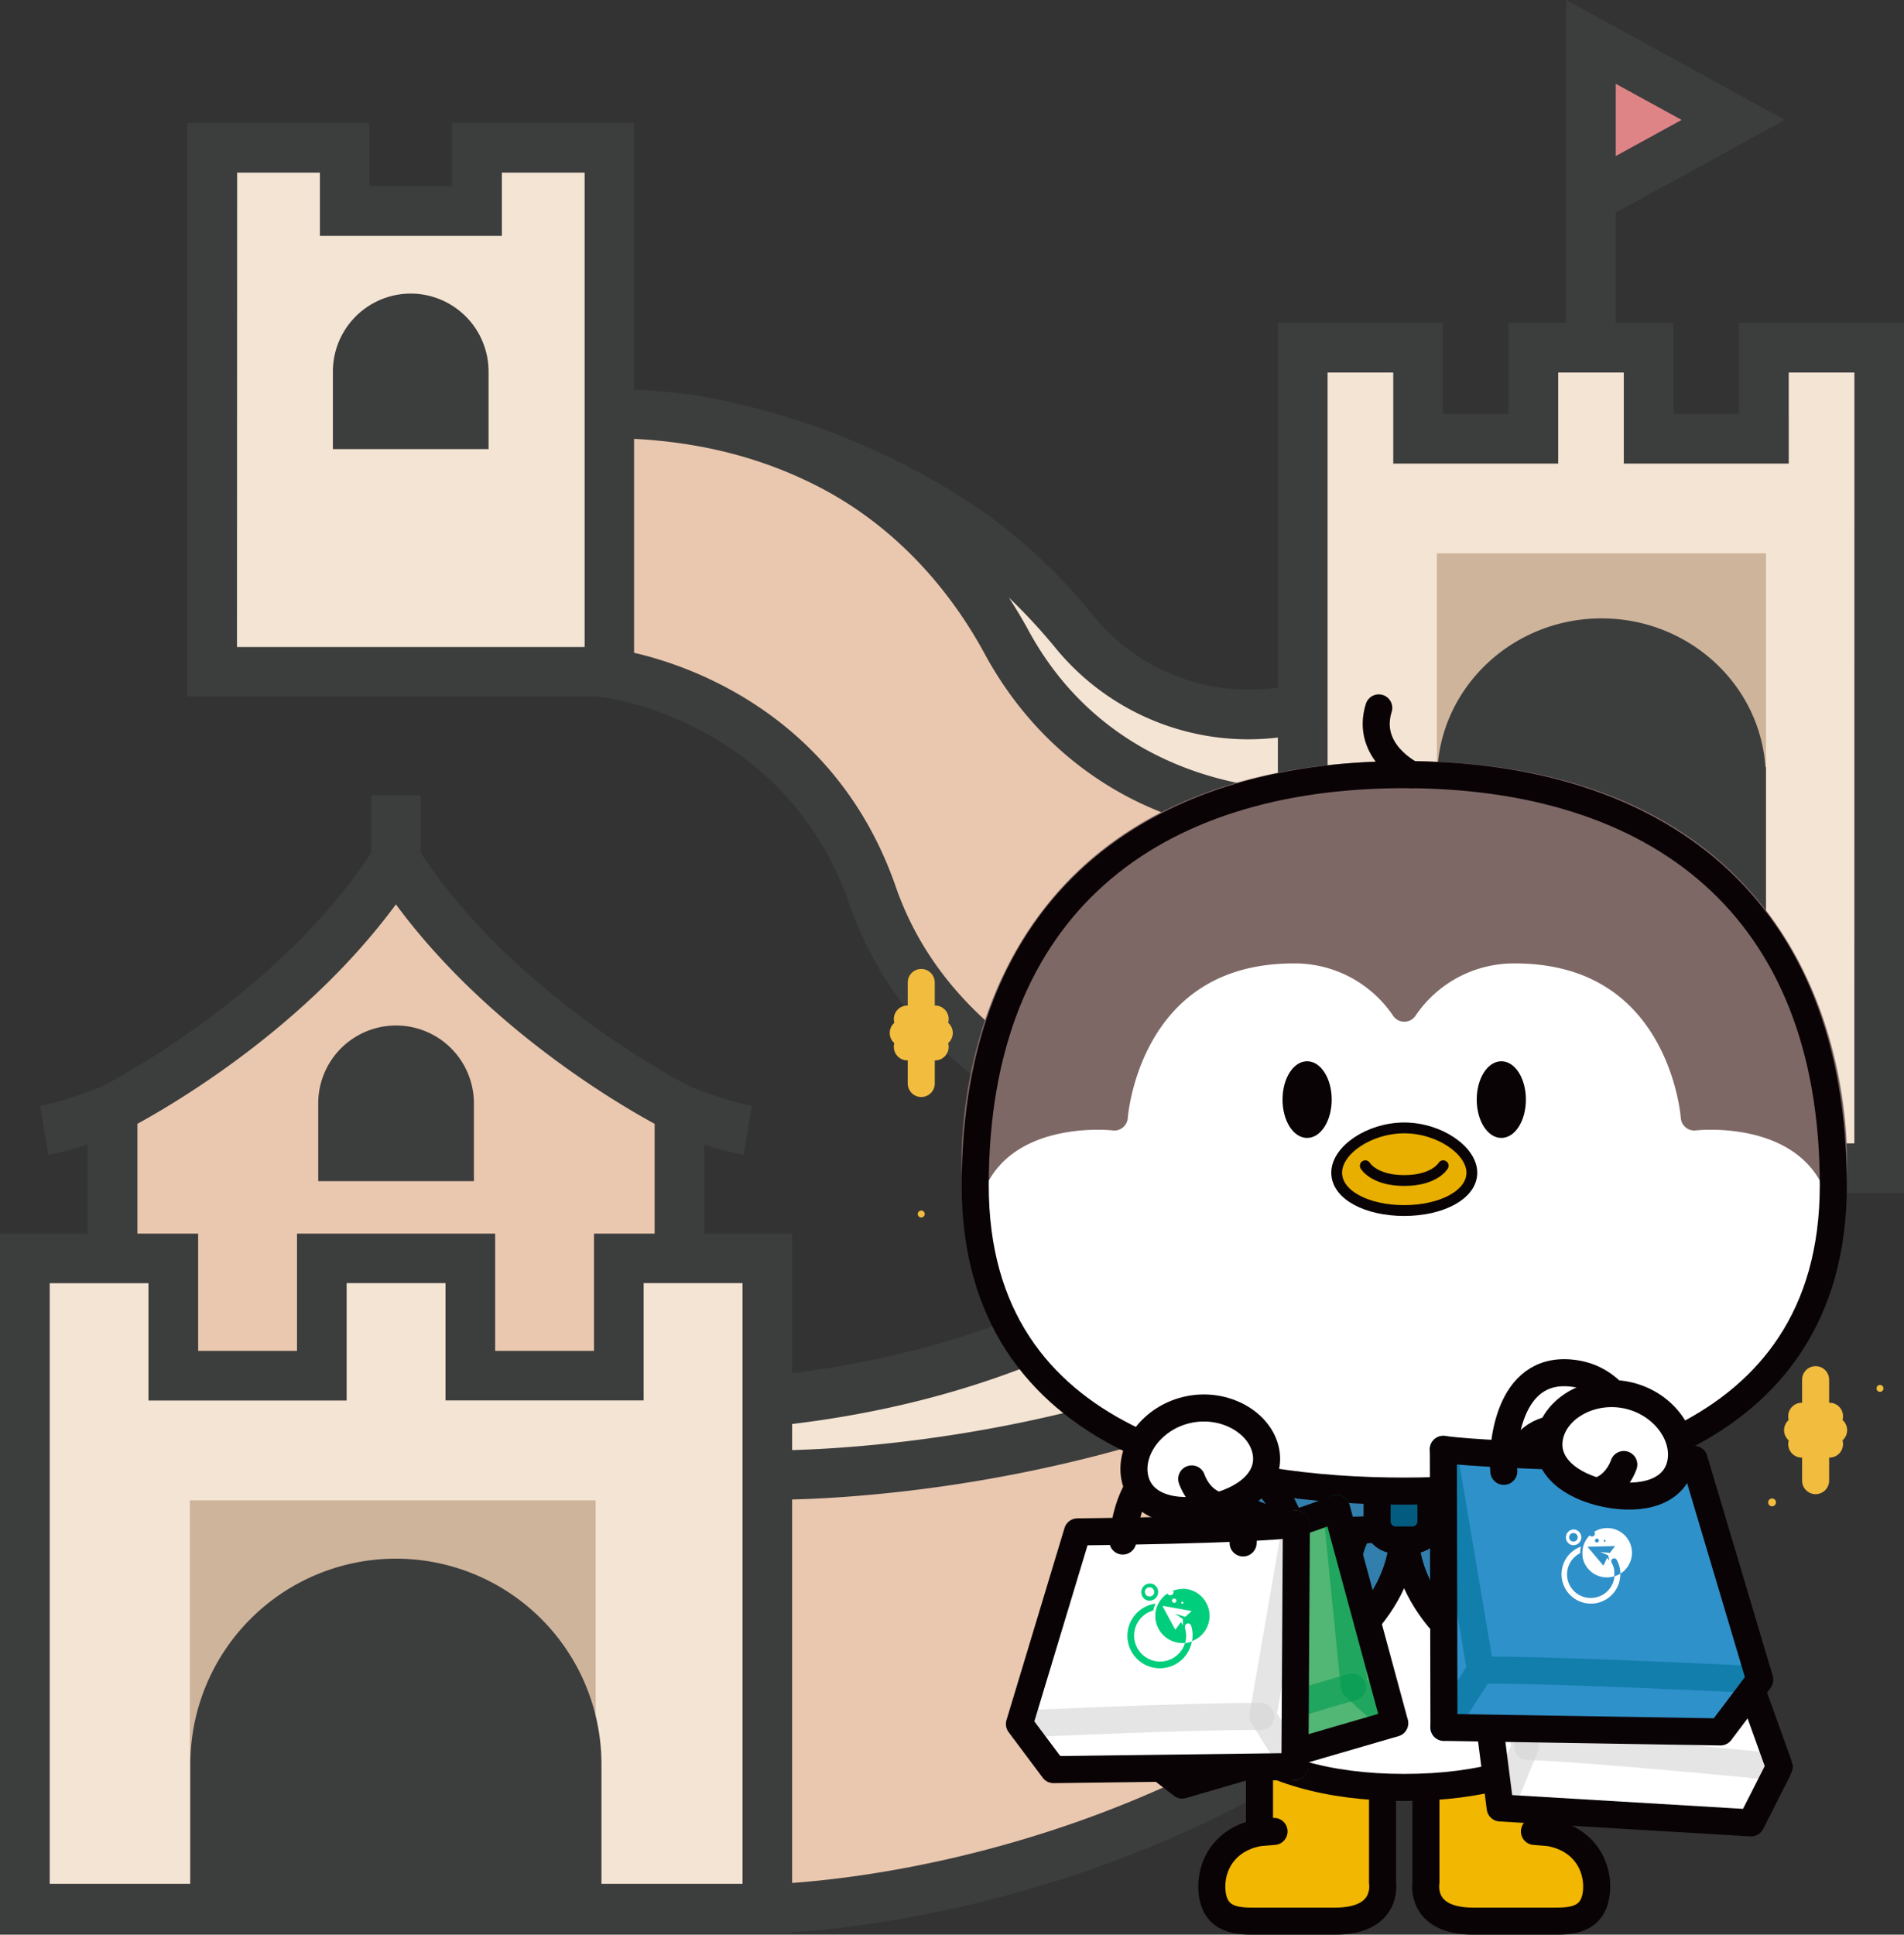 <svg id="레이어_1" data-name="레이어 1" xmlns="http://www.w3.org/2000/svg" viewBox="0 0 351.99 357.56"><rect x="0" y="0" width="351.99" height="357.56" fill="#333333" stroke="none"/><defs><style>.cls-1{fill:#eac8af;}.cls-2{fill:#f4e4d3;}.cls-3{fill:#ceb49b;}.cls-4,.cls-8{fill:#fff;}.cls-5{fill:#df8486;}.cls-6{fill:#3c3d3d;}.cls-7{fill:#f2b700;}.cls-10,.cls-11,.cls-12,.cls-15,.cls-7,.cls-8,.cls-9{stroke:#0a0305;}.cls-10,.cls-11,.cls-12,.cls-14,.cls-15,.cls-17,.cls-19,.cls-22,.cls-23,.cls-7,.cls-8,.cls-9{stroke-linecap:round;stroke-linejoin:round;}.cls-10,.cls-14,.cls-15,.cls-17,.cls-19,.cls-22,.cls-23,.cls-7,.cls-8,.cls-9{stroke-width:5px;}.cls-9{fill:#327eac;}.cls-10{fill:#035b7f;}.cls-11{fill:#e8ae00;}.cls-11,.cls-12{stroke-width:2px;}.cls-12,.cls-15,.cls-17,.cls-19,.cls-22,.cls-23{fill:none;}.cls-13{fill:#0a0305;}.cls-14{fill:#7e6866;stroke:#7e6866;}.cls-16{fill:#52b675;}.cls-17{stroke:#009c50;}.cls-17,.cls-19{opacity:0.6;}.cls-18{opacity:0.4;}.cls-19{stroke:#d4d4d4;}.cls-20{fill:#00ce7c;}.cls-21{fill:#2f91ca;}.cls-22{stroke:#127eac;}.cls-23{stroke:#f2bc3e;}.cls-24{fill:#f2bc3e;}</style></defs><path class="cls-1" d="M93,178c-18.56,29.07-52.41,45.89-52.41,45.89v59.62H145.45V223.93S111.59,207.11,93,178Z" transform="translate(-19.81 -19)"/><path class="cls-2" d="M260.64,149.85S236,157,218.18,135.47a95.89,95.89,0,0,0-21.1-19.4c-10.84-7.09-26.48-15.18-45.32-18.73v15.41l93.34,71.62,15.54,3.22Z" transform="translate(-19.81 -19)"/><path class="cls-1" d="M132.44,143.46s36,4.46,48.68,41.06c13.57,39.09,60.09,50.39,79.52,50.39V169.5s-36.49,1.83-54.75-31.83c-7.19-13.26-17.79-24.87-31.73-32.3-10.6-5.65-24.37-10-41.72-10Z" transform="translate(-19.81 -19)"/><polygon class="cls-2" points="114.4 232.56 114.4 254.23 86.95 254.23 86.95 232.56 59.49 232.56 59.49 254.23 32.04 254.23 32.04 232.56 4.59 232.56 4.59 352.75 141.85 352.75 141.85 232.56 114.4 232.56"/><polygon class="cls-2" points="326.08 64.26 326.08 81.09 304.77 81.09 304.77 64.26 283.46 64.26 283.46 81.09 262.14 81.09 262.14 64.26 240.83 64.26 240.83 215.91 347.4 215.91 347.4 64.26 326.08 64.26"/><polygon class="cls-2" points="88.16 27.31 88.16 39 63.69 39 63.69 27.31 39.22 27.31 39.22 124.17 112.63 124.17 112.63 27.31 88.16 27.31"/><rect class="cls-3" x="265.63" y="102.26" width="60.85" height="113.65"/><path class="cls-1" d="M161.67,371.75s137.25,0,180-139V178s-50.95,89.9-180,101.91Z" transform="translate(-19.81 -19)"/><path class="cls-2" d="M340.08,183.47H289.92S267.45,267.4,161.67,278v13.55S299.39,295.5,341.13,185A1.13,1.13,0,0,0,340.08,183.47Z" transform="translate(-19.81 -19)"/><path class="cls-4" d="M93,166v0Z" transform="translate(-19.81 -19)"/><path class="cls-4" d="M145.45,223.93a70,70,0,0,0,12.63,4Z" transform="translate(-19.81 -19)"/><polygon class="cls-5" points="294.11 7.75 294.11 22.16 294.11 36.59 320.43 22.16 294.11 7.75"/><rect class="cls-3" x="35.1" y="277.29" width="75.02" height="75.45"/><path class="cls-6" d="M371.8,223.46V78.67H341.31V95.5H329.17V78.67H318.51V58.3l31.28-17.14L309.34,19V78.67H298.68V95.5H286.54V78.67H256.05v67.4a37.13,37.13,0,0,1-34.33-13.52,99.8,99.8,0,0,0-22.13-20.32,134.05,134.05,0,0,0-43.84-18.7l-1-.22c-.72-.15-1.4-.34-2.13-.48l-1.89-.35-1.12-.21-2.42-.46v.11A98.85,98.85,0,0,0,137,91V41.72H103.39v11.7H88.09V41.72H54.45v106h75.34l2.09.26c.33,0,33.27,4.5,44.91,38,12.31,35.48,48.82,48.61,71.15,52.28-18.07,15.74-44.26,29.82-81.69,34.54V247H150V230.53a51.59,51.59,0,0,0,7.3,1.9l1.5-9.05a64.53,64.53,0,0,1-11.46-3.61c-1.39-.71-32.25-16.6-49.75-43.15V166H88.45v10.61C71,203.13,40,219.08,38.69,219.77a64.17,64.17,0,0,1-11.46,3.61l1.51,9.05A50.19,50.19,0,0,0,36,230.52V247H19.81V376.33H166.25v-.2c24.1-1.57,137.5-15.49,178-136.63H371.8v-16M318.51,47.84V34.49l12.18,6.67ZM214.65,138.4a46.07,46.07,0,0,0,41.4,16.91v9.45c-9.62-.75-33-5.11-46.12-29.27-1.13-2.09-2.35-4.09-3.61-6.05A107.06,107.06,0,0,1,214.65,138.4Zm-151-87.5h15.3V62.59h33.64V50.9h15.3v87.68H63.62ZM185.45,183c-11-31.82-38.11-41-48.42-43.35V100.11a93,93,0,0,1,10.15,1.06,83,83,0,0,1,9.17,2A77.61,77.61,0,0,1,172,109.41c12.28,6.55,22.61,17.08,29.86,30.45A67,67,0,0,0,210,151.69a62.67,62.67,0,0,0,20.36,15.62A70.62,70.62,0,0,0,256.05,174v56.14C235.24,228.5,197,216.14,185.45,183Zm74.12,56.48,0,0q3-2.91,5.64-5.84c1-1.11,2-2.21,2.92-3.32a139,139,0,0,0,25.09-42.26H335a144.8,144.8,0,0,1-8.82,17.62,139.62,139.62,0,0,1-18.35,24.64c-3,3.25-6.2,6.29-9.43,9.18C250.9,281.89,184,286.52,166.25,287v-4.82c31.11-3.75,55-13.89,73.29-26.27A144.79,144.79,0,0,0,259.57,239.5ZM45.21,226.7C53,222.44,76.66,208.34,93,186.14c16.37,22.2,40,36.3,47.83,40.56V247H129.62v21.67H111.35V247H74.72v21.67H56.44V247H45.21ZM157.08,367.16H131V345.07a38,38,0,0,0-76,0v22.09H29v-111H47.26v21.68H83.89V256.14h18.28v21.68H138.8V256.14h18.28v111Zm9.17-.21V296.13c19.47-.48,95.29-5.76,145.43-56.63,2.87-2.92,5.67-6,8.36-9.18A148.56,148.56,0,0,0,337.11,205V232c-.8,2.55-1.67,5-2.53,7.46C295.31,351.8,189.6,365.34,166.25,367ZM362.62,230.32H346.28V160.65l-.1.17c-1-15.35-14.21-27.53-30.29-27.53-16.76,0-30.39,13.22-30.39,29.48v19.5c-.41,1.52-5.33,18.69-20.26,37.82V87.85h12.14v16.83h30.49V87.85H320v16.83h30.49V87.85h12.14Z" transform="translate(-19.81 -19)"/><path class="cls-6" d="M95.74,73.26A14.41,14.41,0,0,0,81.35,87.65V102h28.78V87.65A14.41,14.41,0,0,0,95.74,73.26Z" transform="translate(-19.81 -19)"/><path class="cls-6" d="M107.42,222.92a14.39,14.39,0,0,0-28.78,0V237.3h28.78Z" transform="translate(-19.81 -19)"/><path class="cls-7" d="M252.65,334.21V357.7l2.69-.22c-8.46,0-12,5.93-11.45,11.25s4.92,5.33,7.83,5.33h14.94c9.95,0,8.74-7.09,8.74-7.09V334.21" transform="translate(-19.81 -19)"/><path class="cls-7" d="M306.17,334.21V357.7l-2.69-.22c8.47,0,12,5.93,11.45,11.25s-4.92,5.33-7.82,5.33H292.16c-10,0-8.74-7.09-8.74-7.09V334.21" transform="translate(-19.81 -19)"/><path class="cls-8" d="M316.35,291.67s6.35,9.07,6.35,26.53-14.43,31.15-43.29,31.15-43.29-13.68-43.29-31.15,6.36-26.53,6.36-26.53" transform="translate(-19.81 -19)"/><path class="cls-9" d="M278.23,295.86s4.4,10.44-5.27,22.22c0,0-4.69-5-3.68-11.79S278.23,295.86,278.23,295.86Z" transform="translate(-19.81 -19)"/><path class="cls-9" d="M280.52,295.86s-4.38,10.44,5.28,22.22c0,0,4.69-5,3.68-11.79S280.52,295.86,280.52,295.86Z" transform="translate(-19.81 -19)"/><path class="cls-9" d="M317.58,290.06s-6.53,15.31-38.17,11c-31.64,4.32-38.17-11-38.17-11" transform="translate(-19.81 -19)"/><path class="cls-10" d="M258,273.41h3.12a3.42,3.42,0,0,1,3.42,3.42v4.36a3.43,3.43,0,0,1-3.43,3.43H258a3.42,3.42,0,0,1-3.42-3.42v-4.37A3.42,3.42,0,0,1,258,273.41Z"/><path class="cls-4" d="M279.41,294.58c31.66,0,79.33-7.89,79.32-56.51,0-51.81-32.63-75.9-79.32-75.9s-79.3,24.09-79.31,75.9C200.08,286.69,247.75,294.58,279.41,294.58Z" transform="translate(-19.81 -19)"/><path class="cls-11" d="M279.41,242.73c6.87,0,12.5-2.9,12.5-7s-6-8.27-12.5-8.27-12.49,4.13-12.49,8.27S272.54,242.73,279.41,242.73Z" transform="translate(-19.81 -19)"/><path class="cls-12" d="M286.61,234.45s-1.57,2.73-7.2,2.73-7.2-2.73-7.2-2.73" transform="translate(-19.81 -19)"/><path class="cls-13" d="M266,222.22c0,3.92-2,7.09-4.55,7.09s-4.54-3.17-4.54-7.09,2-7.08,4.54-7.08S266,218.31,266,222.22Z" transform="translate(-19.81 -19)"/><path class="cls-13" d="M292.81,222.22c0,3.92,2,7.09,4.55,7.09s4.54-3.17,4.54-7.09-2-7.08-4.54-7.08S292.81,218.31,292.81,222.22Z" transform="translate(-19.81 -19)"/><path class="cls-14" d="M358.72,236.52c-7-13.32-25.69-11.08-25.69-11.08s-2.11-30.77-33-30.88a24.44,24.44,0,0,0-20.61,10.77,24.42,24.42,0,0,0-20.61-10.77c-30.89.11-33,30.88-33,30.88s-18.71-2.24-25.68,11.08c0,0-5.51-74.35,79.3-74.35S358.72,236.52,358.72,236.52Z" transform="translate(-19.81 -19)"/><path class="cls-15" d="M279.41,294.58c31.66,0,79.33-7.89,79.32-56.51,0-51.81-32.63-75.9-79.32-75.9s-79.3,24.09-79.31,75.9C200.08,286.69,247.75,294.58,279.41,294.58Z" transform="translate(-19.81 -19)"/><path class="cls-15" d="M280.78,162.17s-8.64-4.18-6.08-12.34" transform="translate(-19.81 -19)"/><path class="cls-16" d="M231.49,309s28.42-8.18,35.4-11.23l10.76,39.7-39.29,11.44-7.64-5.9Z" transform="translate(-19.81 -19)"/><polyline class="cls-17" points="257.84 318.45 250.36 311.67 247.07 278.75"/><path class="cls-17" d="M230.72,343s28.46-9.33,39.11-12.19" transform="translate(-19.81 -19)"/><path class="cls-15" d="M231.49,309s28.42-8.18,35.4-11.23l10.76,39.7-39.29,11.44-7.64-5.9Z" transform="translate(-19.81 -19)"/><path class="cls-15" d="M239.34,308.4s-3.07-12.7,6.07-16.45,13.16,8.11,13.68,11.31" transform="translate(-19.81 -19)"/><g class="cls-18"><path class="cls-4" d="M245.83,317a1.61,1.61,0,0,0,.58,0,1.57,1.57,0,0,0,.5-.25,1.49,1.49,0,0,0,.56-1,1.4,1.4,0,0,0-.29-1.08,1.46,1.46,0,0,0-2.61.7A1.47,1.47,0,0,0,245.83,317Zm-.6-1.56a.8.8,0,0,1,.58-.67,1.08,1.08,0,0,1,.31,0,.8.8,0,0,1,.69.89.81.81,0,0,1-.89.69.81.81,0,0,1-.53-.3A.79.79,0,0,1,245.23,315.42Z" transform="translate(-19.81 -19)"/><path class="cls-4" d="M250.9,326.4a4.41,4.41,0,0,1-3.43-8,4.68,4.68,0,0,1,.07-1.23,5.47,5.47,0,1,0,7.63,4.52,4.08,4.08,0,0,1-1,.57A4.4,4.4,0,0,1,250.9,326.4Z" transform="translate(-19.81 -19)"/><path class="cls-4" d="M251.25,313.54a4.74,4.74,0,0,0-1.43.69.51.51,0,0,1,.15.32.55.55,0,0,1-.51.59A.57.57,0,0,1,249,315a4.43,4.43,0,0,0-.9,1.56,3,3,0,0,0-.12.45,4.63,4.63,0,0,0-.11,1.18,4.4,4.4,0,0,0,.11.8c0,.08,0,.15.05.23a4.6,4.6,0,0,0,5.64,3.2c.15-.05.29-.09.43-.15a4.24,4.24,0,0,0-.12-1.11l0-.14a4.29,4.29,0,0,0-.55-1.21h0l-.07-.13,0-.07a.54.54,0,0,1,.38-.66l.09,0a.56.56,0,0,1,.48.23l0,0a5.36,5.36,0,0,1,.63,1.32c0,.07,0,.14.07.22a5.37,5.37,0,0,1,.17,1,4.58,4.58,0,0,0-3.92-8.12Zm.44,2.25a.19.19,0,0,1,.17-.19.18.18,0,1,1,0,.36A.19.19,0,0,1,251.69,315.79Zm-1.62,0a.36.36,0,1,1,.72,0,.36.36,0,0,1-.72,0Zm3.63,1-.63,1-.07.11a.07.07,0,0,1-.07,0l-1.74-.07,1.51.53s0,0,.05.05l.21.67.09.33-.38-.42c0-.05-.1,0-.13,0l-.5,1.3a.07.07,0,0,1-.12,0l-2.56-2.65-.36-.38-.09-.09a.08.08,0,0,1,.05-.13h.09l2.32-.22,2.26-.21A.07.07,0,0,1,253.7,316.84Z" transform="translate(-19.81 -19)"/></g><path class="cls-4" d="M219,302.12s32.25-.31,40.47-1.47l-.27,44.84-44.62.57-6.31-8.43Z" transform="translate(-19.81 -19)"/><polyline class="cls-19" points="239.35 326.5 233.47 317.19 239.61 281.65"/><path class="cls-19" d="M208.23,337.63s32.62-1.51,44.65-1.4" transform="translate(-19.81 -19)"/><path class="cls-15" d="M219,302.12s32.25-.31,40.47-1.47l-.27,44.84-44.62.57-6.31-8.43Z" transform="translate(-19.81 -19)"/><path class="cls-15" d="M227.38,303.81s.47-14.25,11.17-15.52,11.46,12.35,11.07,15.87" transform="translate(-19.81 -19)"/><path class="cls-20" d="M231.69,314.7a1.5,1.5,0,0,0,.62.13,1.62,1.62,0,0,0,.61-.12,1.6,1.6,0,0,0,.88-2.08,1.63,1.63,0,0,0-.86-.87,1.6,1.6,0,0,0-1.25,2.94Zm-.17-1.81a.86.86,0,0,1,.8-.53.88.88,0,0,1,.33.07.87.87,0,0,1,.47,1.14A.89.89,0,0,1,232,314a.88.88,0,0,1-.47-.48A.84.84,0,0,1,231.52,312.89Z" transform="translate(-19.81 -19)"/><path class="cls-20" d="M234.27,326.08a4.8,4.8,0,0,1-1.26-9.43,5.07,5.07,0,0,1,.43-1.27,6,6,0,1,0,6.7,7,4.82,4.82,0,0,1-1.26.29A4.82,4.82,0,0,1,234.27,326.08Z" transform="translate(-19.81 -19)"/><path class="cls-20" d="M238.4,312.67a5.39,5.39,0,0,0-1.71.31.55.55,0,0,1,.06.38.6.6,0,0,1-1.12.15,5.07,5.07,0,0,0-1.39,1.38,4.92,4.92,0,0,0-.26.43,4.72,4.72,0,0,0-.46,1.22,4.93,4.93,0,0,0-.13.87v.25a5,5,0,0,0,5,5,4.36,4.36,0,0,0,.51,0,4.7,4.7,0,0,0,.19-1.2.76.76,0,0,0,0-.15,4.92,4.92,0,0,0-.22-1.44h0l0-.16s0-.05,0-.08a.58.58,0,0,1,.59-.58h.1a.59.59,0,0,1,.44.37.43.43,0,0,0,0,0,5.88,5.88,0,0,1,.28,1.57,2.26,2.26,0,0,1,0,.26,6.14,6.14,0,0,1-.1,1.06,5,5,0,0,0-1.74-9.68Zm-.2,2.5a.19.19,0,0,1,.23-.15.19.19,0,0,1,.15.23.2.2,0,0,1-.23.15A.2.2,0,0,1,238.2,315.17Zm-1.72-.42a.39.39,0,0,1,.46-.3.39.39,0,1,1-.16.76A.39.39,0,0,1,236.48,314.75Zm3.52,2.11-.95.85-.11.1a.07.07,0,0,1-.07,0l-1.82-.58,1.44,1a.09.09,0,0,1,0,.07l0,.77v.37l-.28-.56a.08.08,0,0,0-.14,0l-.9,1.22a.08.08,0,0,1-.14,0l-1.91-3.53-.28-.5-.06-.13a.08.08,0,0,1,.08-.12h.1l2.51.45,2.43.44A.08.08,0,0,1,240,316.86Z" transform="translate(-19.81 -19)"/><path class="cls-8" d="M253.82,287.17c1.07,5.28-3.77,9.19-10.46,10.56s-12.68-.35-13.76-5.63,3.36-11.24,10-12.6S252.74,281.89,253.82,287.17Z" transform="translate(-19.81 -19)"/><path class="cls-8" d="M240.12,292.33s1.13,3.6,4.41,4.77" transform="translate(-19.81 -19)"/><path class="cls-4" d="M331.31,297s-31.75-.48-41.38-.35l7.22,56.49,46.38,2.76,5.24-10.33Z" transform="translate(-19.81 -19)"/><polyline class="cls-19" points="277.34 334.16 282 322.71 270.12 277.67"/><path class="cls-19" d="M348.77,345.59s-34.08-3.39-46.54-3.82" transform="translate(-19.81 -19)"/><path class="cls-15" d="M331.31,297s-31.55.47-41.38-.35l7.22,56.49,46.38,2.76,5.24-10.33Z" transform="translate(-19.81 -19)"/><path class="cls-15" d="M322.37,299.07s-3.07-16.54-13.84-16.14S299,296.3,299.9,299.72" transform="translate(-19.81 -19)"/><path class="cls-21" d="M333,288.72s-37-.49-46.36-1.86l.11,51.39,51.12.84,7.27-9.64Z" transform="translate(-19.81 -19)"/><polyline class="cls-22" points="266.91 319.25 273.69 308.62 266.8 267.86"/><path class="cls-22" d="M345.11,329.45s-37.38-1.86-51.16-1.79" transform="translate(-19.81 -19)"/><path class="cls-15" d="M333,288.72s-37-.49-46.36-1.86l.11,51.39,51.12.84,7.27-9.64Z" transform="translate(-19.81 -19)"/><path class="cls-15" d="M323.32,290.62s-.49-16.32-12.74-17.82-13.18,14.09-12.76,18.13" transform="translate(-19.81 -19)"/><path class="cls-4" d="M310.4,304.55a1.42,1.42,0,0,0,.58,0,1.35,1.35,0,0,0,.51-.21,1.47,1.47,0,0,0,.63-.93,1.45,1.45,0,0,0-.22-1.09,1.47,1.47,0,0,0-.93-.63,1.46,1.46,0,0,0-.57,2.86Zm-.49-1.58a.78.78,0,0,1,.62-.62.81.81,0,0,1,.31,0,.79.79,0,0,1,.62.93.74.74,0,0,1-.34.5.79.79,0,0,1-1.21-.81Z" transform="translate(-19.81 -19)"/><path class="cls-4" d="M314.79,314.24a4.37,4.37,0,0,1-2.85-8.19,4.57,4.57,0,0,1,.14-1.21,5.43,5.43,0,1,0,7.27,5,5,5,0,0,1-1.07.49A4.39,4.39,0,0,1,314.79,314.24Z" transform="translate(-19.81 -19)"/><path class="cls-4" d="M316,301.51a4.57,4.57,0,0,0-1.46.59.53.53,0,0,1,.12.33.55.55,0,0,1-.55.55.59.59,0,0,1-.42-.21,4.63,4.63,0,0,0-1,1.48c-.06.15-.11.29-.16.44a4.6,4.6,0,0,0-.18,1.17,4.35,4.35,0,0,0,.05.8,1.85,1.85,0,0,0,0,.23,4.56,4.56,0,0,0,5.37,3.55,3.69,3.69,0,0,0,.45-.11,4.64,4.64,0,0,0,0-1.11l0-.14a4.38,4.38,0,0,0-.45-1.24h0l-.07-.14a.19.19,0,0,1,0-.07.52.52,0,0,1,.41-.62h.1a.51.51,0,0,1,.46.25l0,0a5.3,5.3,0,0,1,.54,1.35,1.55,1.55,0,0,1,.05.23,5.34,5.34,0,0,1,.11,1,4.56,4.56,0,0,0-3.34-8.33Zm.29,2.27a.18.18,0,0,1,.18-.18.18.18,0,0,1,.17.18.17.17,0,0,1-.18.17A.17.17,0,0,1,316.3,303.78Zm-1.62-.06a.37.37,0,0,1,.36-.36.36.36,0,0,1,.36.36.36.36,0,1,1-.72,0Zm3.54,1.24-.69.93-.08.11a.09.09,0,0,1-.07,0l-1.73-.18,1.47.62a.07.07,0,0,1,0,0l.16.69.08.33-.35-.45a.07.07,0,0,0-.13,0l-.59,1.27a.07.07,0,0,1-.12,0l-2.36-2.8-.33-.39-.09-.11a.07.07,0,0,1,.06-.12h.09l2.32-.06,2.26-.06A.07.07,0,0,1,318.22,305Z" transform="translate(-19.81 -19)"/><path class="cls-8" d="M306.3,284.51c-1.08,5.28,3.77,9.19,10.45,10.55s12.68-.34,13.76-5.62-3.36-11.24-10-12.6S307.37,279.22,306.3,284.51Z" transform="translate(-19.81 -19)"/><path class="cls-8" d="M320,289.67s-1.13,3.6-4.41,4.76" transform="translate(-19.81 -19)"/><line class="cls-23" x1="335.65" y1="254.99" x2="335.65" y2="273.65"/><path class="cls-23" d="M352.13,283.32h6.66" transform="translate(-19.81 -19)"/><line class="cls-23" x1="338.22" y1="261.75" x2="333.08" y2="266.89"/><line class="cls-23" x1="333.08" y1="261.75" x2="338.22" y2="266.89"/><line class="cls-23" x1="170.31" y1="181.58" x2="170.31" y2="200.25"/><path class="cls-23" d="M186.79,209.91h6.66" transform="translate(-19.81 -19)"/><line class="cls-23" x1="172.88" y1="188.34" x2="167.74" y2="193.48"/><line class="cls-23" x1="167.74" y1="188.34" x2="172.88" y2="193.48"/><path class="cls-24" d="M348.13,296.67a.72.72,0,1,1-.72-.72A.71.71,0,0,1,348.13,296.67Z" transform="translate(-19.81 -19)"/><path class="cls-24" d="M368,275.6a.64.64,0,1,1-.64-.64A.64.64,0,0,1,368,275.6Z" transform="translate(-19.81 -19)"/><path class="cls-24" d="M190.76,243.37a.64.64,0,0,1-1.28,0,.64.64,0,0,1,1.28,0Z" transform="translate(-19.81 -19)"/></svg>
